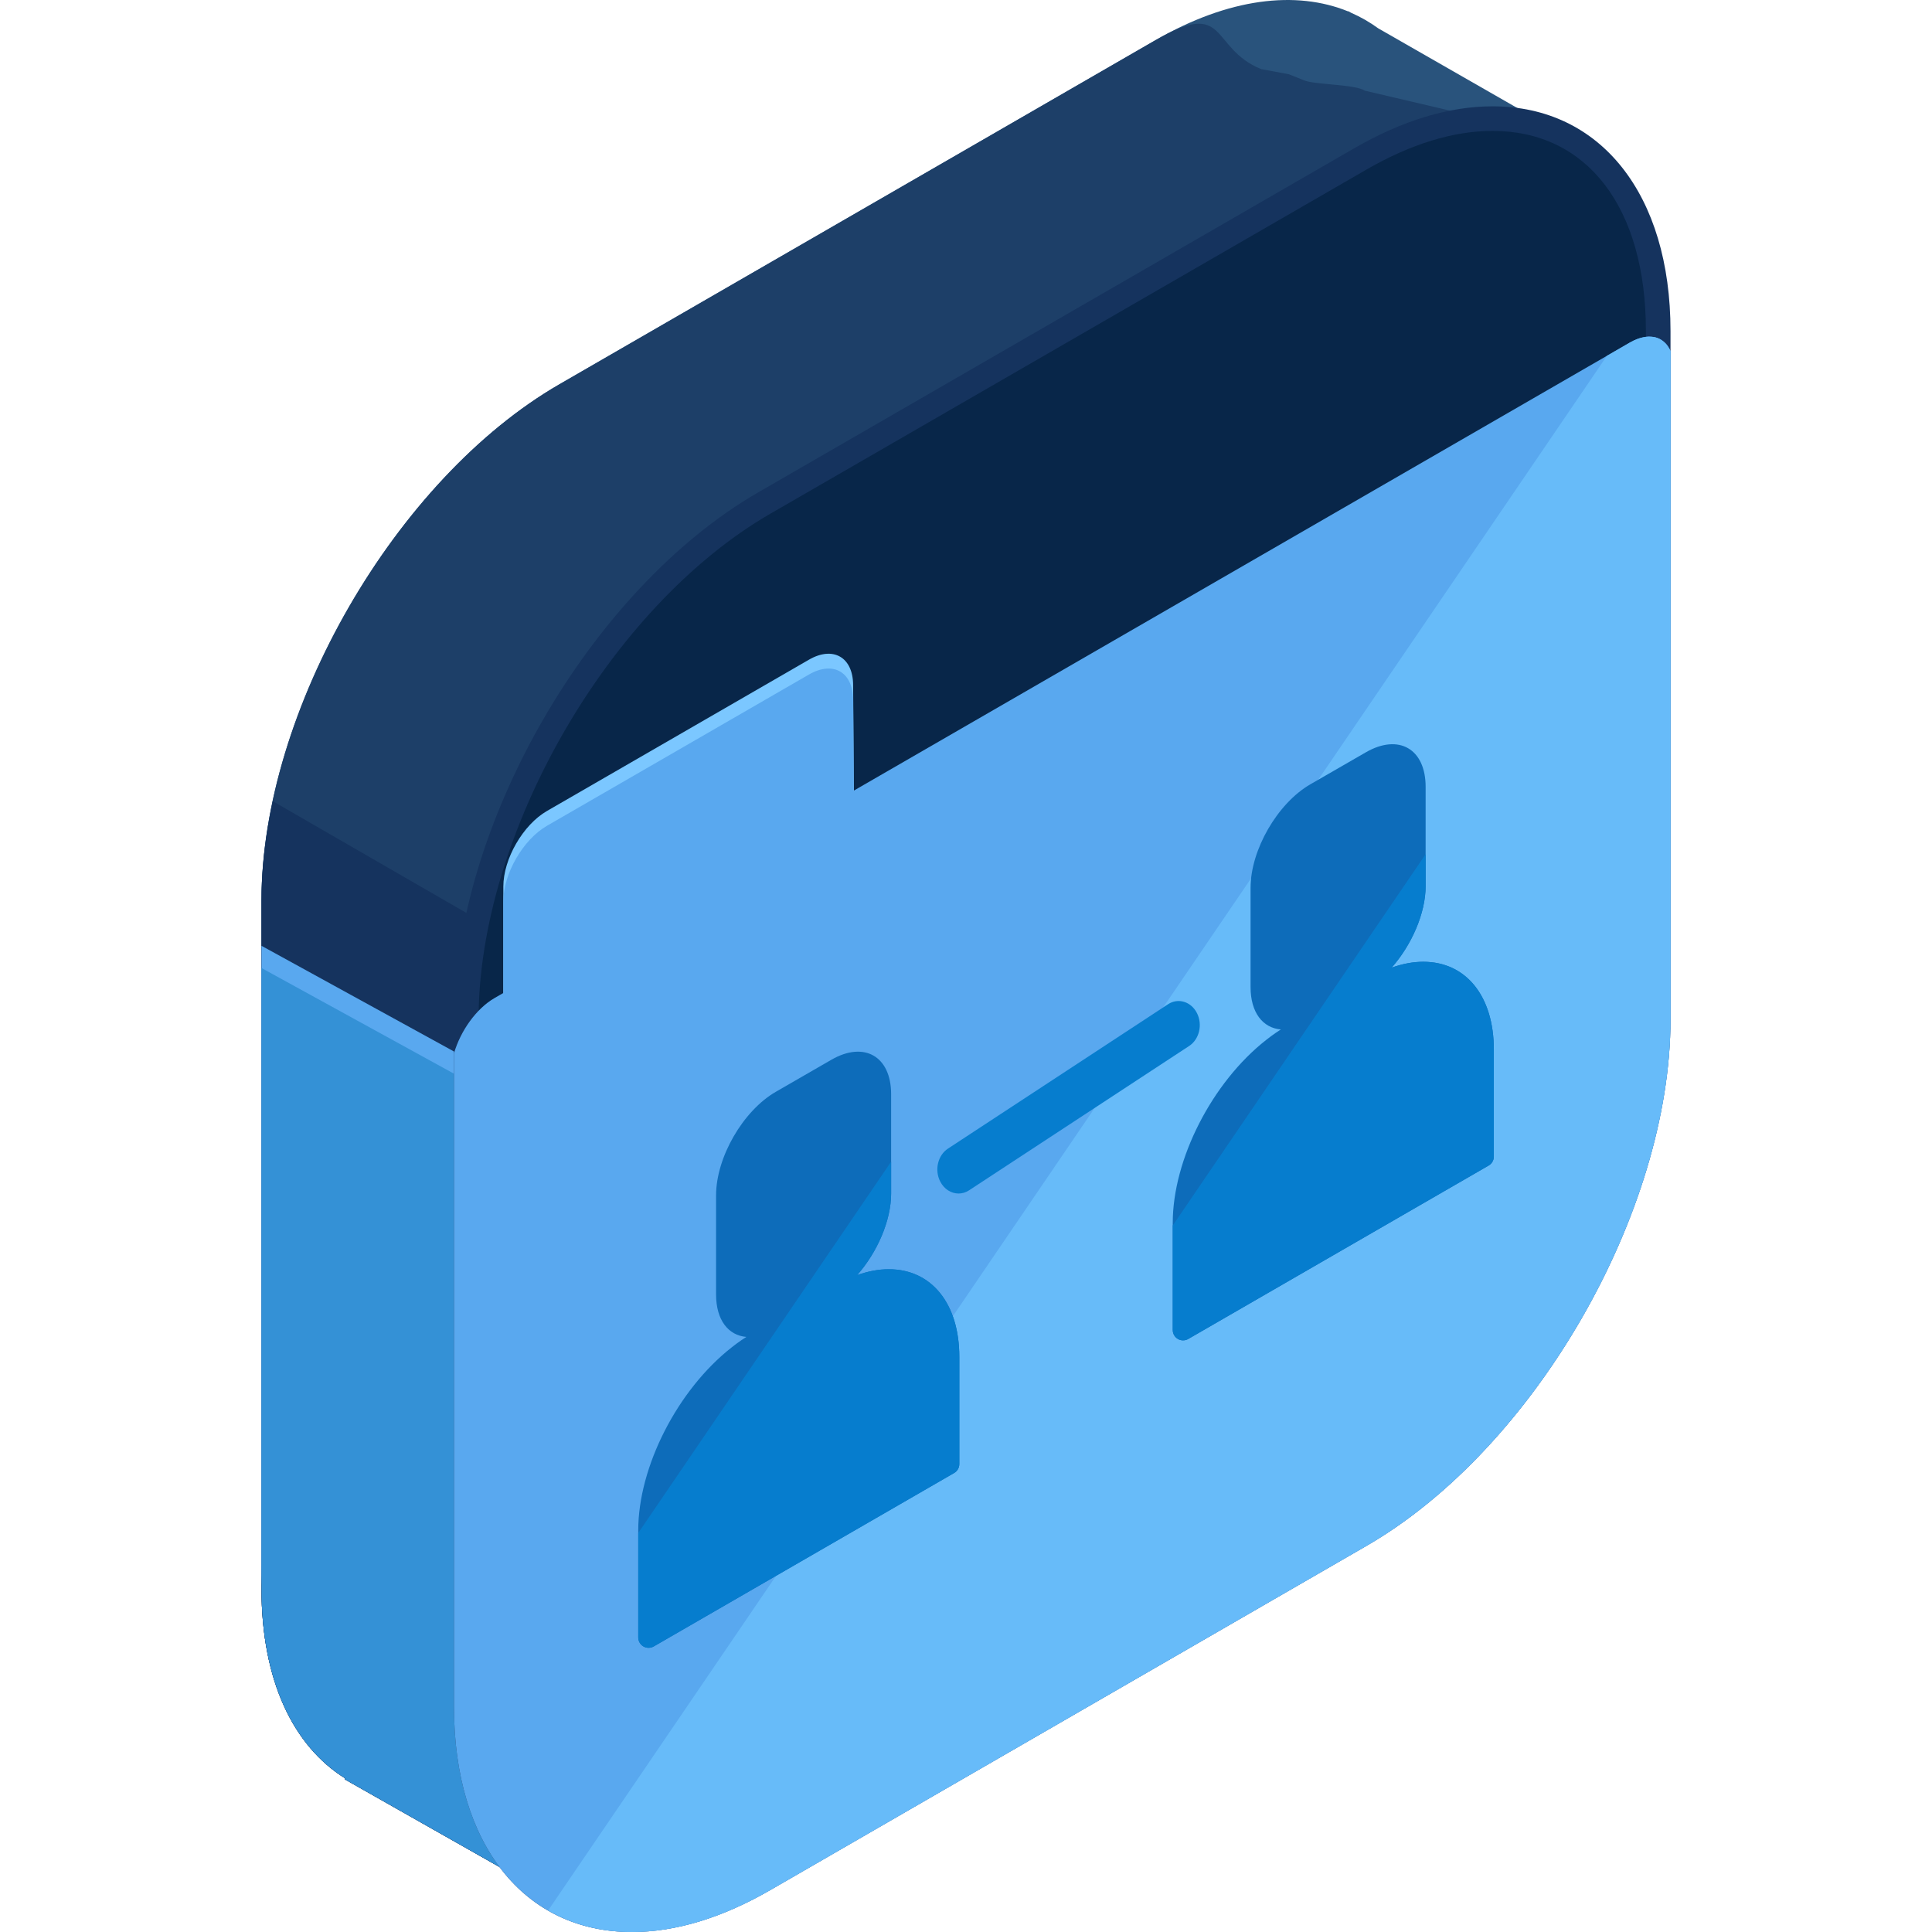 <?xml version="1.0" encoding="iso-8859-1"?>
<!-- Generator: Adobe Illustrator 19.0.0, SVG Export Plug-In . SVG Version: 6.00 Build 0)  -->
<svg xmlns="http://www.w3.org/2000/svg" xmlns:xlink="http://www.w3.org/1999/xlink" version="1.1" id="Capa_1" x="0px" y="0px" viewBox="0 0 504.119 504.119" style="enable-background:new 0 0 504.119 504.119;" xml:space="preserve">
<path style="fill:#29537C;" d="M410.12,36.32L359.629,7.396c-2.209-1.607-4.577-2.97-7.089-4.064l-0.748-0.425L351.76,2.97  c-13.584-5.522-31.13-3.525-50.271,7.522l-155.514,89.777c-42.756,24.69-77.745,85.287-77.745,134.668v179.558  c0,24.08,8.365,41.157,21.847,49.538l-0.13,0.232l56.115,31.791l31.555-54.938l123.876-71.511  c42.756-24.69,77.745-85.287,77.745-134.668V90.092L410.12,36.32z"/>
<path style="fill:#1D3F68;" d="M410.12,36.32l-54.04-12.674c-2.213-1.611-13.249-1.571-15.766-2.666l-4.009-1.607l-7.215-1.339  c-13.58-5.522-8.46-18.593-27.601-7.546l-155.514,89.781c-42.756,24.69-77.745,85.287-77.745,134.668v179.558  c0,24.08,8.365,41.157,21.847,49.538l-0.13,0.232l56.115,31.791l31.555-54.938l123.876-71.511  c42.756-24.69,77.745-85.287,77.745-134.668V90.092L410.12,36.32z"/>
<path style="fill:#15335E;" d="M71.192,209.065c-1.887,8.791-2.962,17.499-2.962,25.872v179.558c0,24.08,8.365,41.157,21.847,49.538  l-0.13,0.232l56.115,31.791l31.555-54.938l123.876-71.511c7.263-4.194,14.285-9.496,20.961-15.537L71.192,209.065z"/>
<path style="fill:#59A8EF;" d="M68.23,246.788v21.323v140.595c0,24.08,8.365,41.157,21.847,49.534l-0.13,0.236l56.115,31.795  l31.555-54.942l114.066-65.851L68.23,246.788z"/>
<path style="fill:#3491D6;" d="M68.23,252.581V273.9v140.595c0,24.08,8.365,41.157,21.847,49.538l-0.13,0.232l56.115,31.791  l31.555-54.938l114.062-65.847L68.23,252.581z"/>
<path style="fill:#053A70;" d="M199.42,131.261c-42.76,24.69-77.749,85.287-77.749,134.668v179.558  c0,49.38,34.989,69.577,77.749,44.891l155.51-89.781c42.756-24.69,77.749-85.287,77.749-134.668V86.374  c0-49.38-34.993-69.577-77.749-44.891L199.42,131.261z"/>
<path style="fill:#082649;" d="M432.683,86.374c0-49.38-34.993-69.577-77.749-44.891L199.42,131.261  c-42.76,24.69-77.749,85.287-77.749,134.668v179.558c0,49.38,34.989,69.577,77.749,44.891"/>
<path style="fill:#15335E;" d="M164.884,504.119h-0.008c-28.192,0-46.407-23.016-46.407-58.632V265.929  c0-50.527,35.592-112.187,79.348-137.44l155.51-89.781c12.607-7.278,24.769-10.965,36.147-10.965  c28.191,0,46.415,23.016,46.415,58.632v179.558c0,50.527-35.6,112.187-79.352,137.44l-155.51,89.781  C188.416,500.429,176.258,504.119,164.884,504.119z M389.474,34.158c-10.24,0-21.323,3.399-32.937,10.098l-155.514,89.777  c-41.984,24.245-76.146,83.413-76.146,131.895v179.558c0,32.209,15.325,52.22,39.995,52.22h0.008  c10.24,0,21.319-3.403,32.933-10.102l155.51-89.777c41.984-24.241,76.146-83.413,76.146-131.895V86.374  C429.473,54.166,414.153,34.158,389.474,34.158z"/>
<path style="fill:#7BC7FF;" d="M222.606,178.696c-0.055-7.231-5.222-10.185-11.5-6.577l-68.368,39.479  c-6.27,3.608-11.402,12.509-11.402,19.743v39.471l91.553-52.87L222.606,178.696z"/>
<g>
	<path style="fill:#59A8EF;" d="M222.606,182.563c-0.055-7.231-5.222-10.185-11.5-6.573l-68.368,39.475   c-6.27,3.612-11.402,12.509-11.402,19.744v39.471l91.553-52.87L222.606,182.563z"/>
	<path style="fill:#59A8EF;" d="M435.889,91.565c-1.686-3.875-5.786-4.97-10.571-2.202L129.032,260.427   c-4.781,2.769-8.881,8.594-10.567,14.407v170.654c0,35.616,18.215,58.632,46.407,58.632h0.008c11.378,0,23.536-3.69,36.143-10.965   l155.51-89.781c43.752-25.253,79.352-86.914,79.352-137.44V91.565H435.889z"/>
</g>
<path style="fill:#67BBF9;" d="M143.041,498.479c6.313,3.639,13.635,5.64,21.835,5.64h0.008c11.378,0,23.536-3.69,36.143-10.965  l155.51-89.781c43.752-25.253,79.352-86.914,79.352-137.44V91.565c-0.13-0.299-0.299-0.547-0.461-0.815  c-0.138-0.232-0.276-0.469-0.437-0.677c-0.177-0.232-0.37-0.437-0.575-0.63c-0.201-0.193-0.41-0.362-0.634-0.524  c-0.201-0.146-0.402-0.299-0.622-0.414c-0.437-0.232-0.902-0.421-1.398-0.532c-0.15-0.032-0.319-0.028-0.477-0.047  c-0.41-0.063-0.831-0.091-1.276-0.071c-0.213,0.008-0.429,0.043-0.65,0.071c-0.433,0.063-0.886,0.161-1.343,0.291  c-0.209,0.063-0.414,0.114-0.622,0.193c-0.677,0.244-1.363,0.547-2.068,0.953l-6.03,3.486L143.041,498.479z"/>
<path style="fill:#0D6CBA;" d="M231.897,331.185c-2.658,0-5.408,0.524-8.235,1.528c5.222-5.923,8.862-14.194,8.862-21.315V285.79  v-0.26l0,0c0-9.917-7.026-13.954-15.608-8.995l-14.478,8.35c-8.578,4.951-15.592,17.113-15.592,27.022l0,0v0.252v25.608  c0,6.672,3.19,10.685,7.904,11.075c-0.406,0.256-0.831,0.54-1.268,0.835l0,0c-0.016,0.008-0.024,0.016-0.043,0.031  c-0.839,0.571-1.662,1.189-2.473,1.827c-0.012,0.012-0.024,0.02-0.035,0.028c-14.139,11.075-24.395,31.165-24.395,47.766v27.943  c0,0.961,0.508,1.847,1.347,2.339c0.414,0.24,0.89,0.358,1.347,0.358c0.477,0,0.937-0.118,1.355-0.358l78.387-45.261  c0.835-0.477,1.347-1.371,1.347-2.339v-27.947C250.317,340.165,243.09,331.185,231.897,331.185z"/>
<path style="fill:#067DCE;" d="M232.527,303.112l-65.989,96.894v27.262c0,0.961,0.508,1.847,1.347,2.339  c0.414,0.24,0.89,0.358,1.347,0.358c0.477,0,0.937-0.118,1.355-0.358l78.387-45.261c0.835-0.477,1.347-1.371,1.347-2.339v-27.943  c0-13.899-7.227-22.882-18.42-22.882c-2.658,0-5.408,0.524-8.235,1.528c5.222-5.923,8.862-14.194,8.862-21.315L232.527,303.112  L232.527,303.112z"/>
<path style="fill:#0D6CBA;" d="M371.365,250.959c-2.662,0-5.408,0.524-8.235,1.528c5.218-5.927,8.862-14.194,8.862-21.311V205.56  v-0.256l0,0c0-9.913-7.026-13.95-15.612-8.995l-14.474,8.346c-8.578,4.955-15.596,17.117-15.596,27.022l0,0v0.252v25.616  c0,6.668,3.194,10.681,7.908,11.071c-0.41,0.26-0.835,0.54-1.272,0.839l0,0c-0.012,0.004-0.02,0.016-0.043,0.031  c-0.835,0.571-1.658,1.185-2.469,1.824c-0.012,0.012-0.024,0.024-0.039,0.032c-14.135,11.071-24.391,31.161-24.391,47.762v27.939  c0,0.965,0.508,1.855,1.347,2.343c0.414,0.24,0.886,0.358,1.347,0.358c0.473,0,0.937-0.118,1.351-0.358l78.391-45.257  c0.835-0.48,1.347-1.375,1.347-2.339v-27.951C389.786,259.942,382.559,250.959,371.365,250.959z"/>
<g>
	<path style="fill:#067DCE;" d="M371.996,222.885l-65.989,96.886v27.262c0,0.965,0.508,1.855,1.347,2.343   c0.414,0.24,0.886,0.358,1.347,0.358c0.473,0,0.937-0.118,1.351-0.358l78.391-45.257c0.835-0.48,1.347-1.375,1.347-2.339v-27.943   c0-13.895-7.227-22.882-18.42-22.882c-2.662,0-5.408,0.524-8.235,1.528c5.218-5.927,8.862-14.194,8.862-21.311V222.885z"/>
	<path style="fill:#067DCE;" d="M250.12,311.426c-1.91,0-3.769-1.126-4.793-3.139c-1.532-3.005-0.622-6.845,2.024-8.578   l57.427-37.671c2.635-1.733,6.018-0.697,7.542,2.304c1.528,3.001,0.622,6.841-2.024,8.578l-57.423,37.664   C252.01,311.158,251.057,311.426,250.12,311.426z"/>
</g>
<g>
</g>
<g>
</g>
<g>
</g>
<g>
</g>
<g>
</g>
<g>
</g>
<g>
</g>
<g>
</g>
<g>
</g>
<g>
</g>
<g>
</g>
<g>
</g>
<g>
</g>
<g>
</g>
<g>
</g>
</svg>
